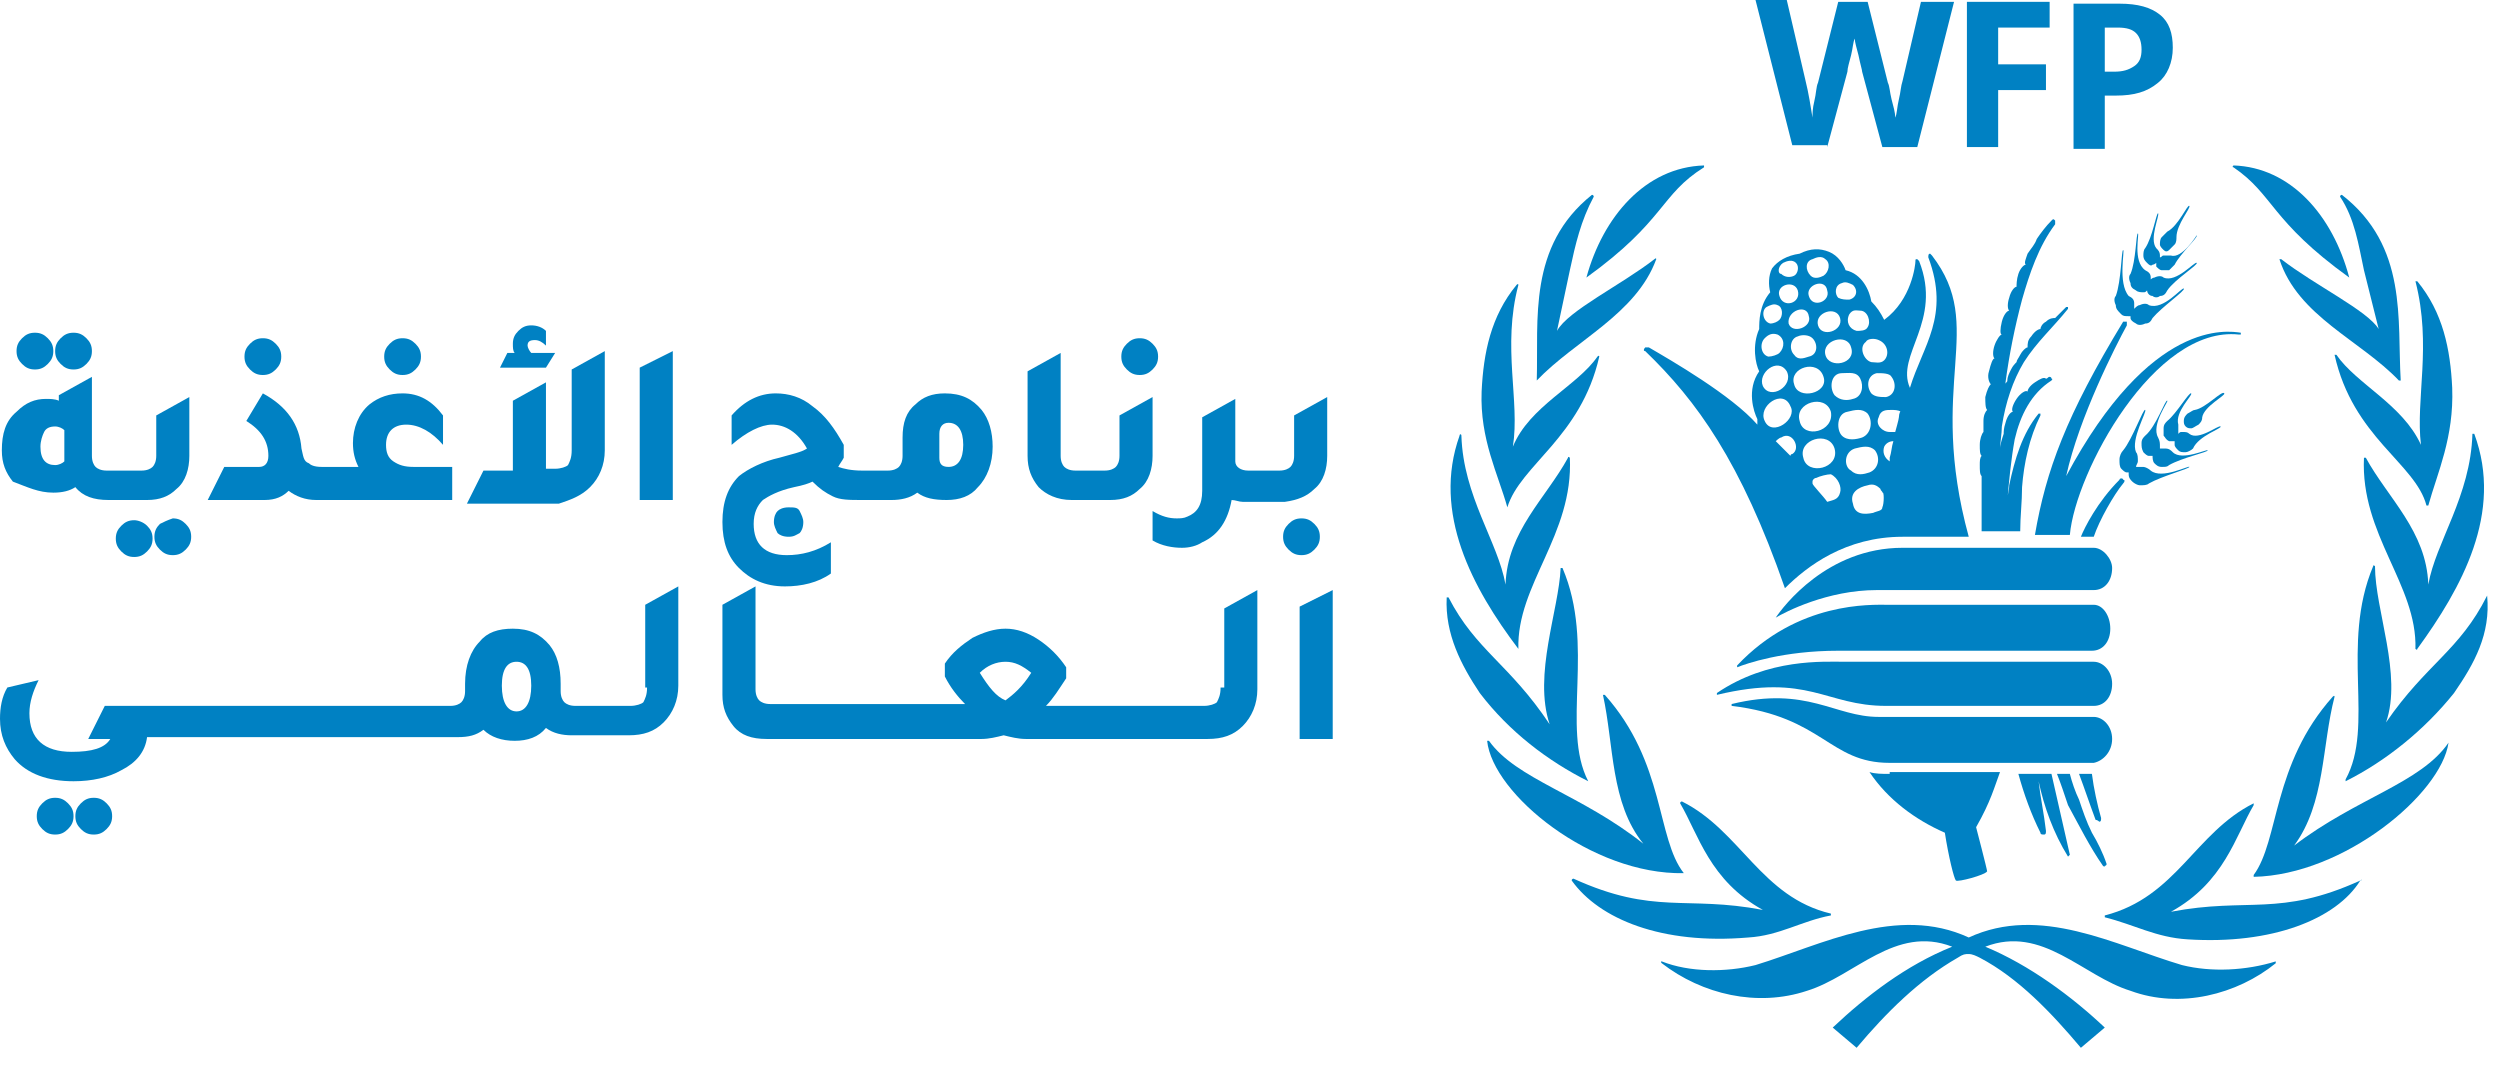 <svg width="136" height="58" viewBox="0 0 136 58" fill="none" xmlns="http://www.w3.org/2000/svg">
<path d="M114.2 44.7C114.3 44.7 114.3 44.6 114.3 44.5C114.1 43.8 113.9 42.9 113.8 42.1H113.1C113.4 42.9 113.7 43.8 114 44.6C114.1 44.6 114.2 44.7 114.2 44.7Z" fill="#0081C3"/>
<path d="M102.8 42.1C102.4 42.1 102 42.1 101.7 42C102.7 43.5 104.2 44.6 105.8 45.3C106 46.6 106.3 47.8 106.4 47.9C106.5 48 108 47.6 108.1 47.4C108.1 47.3 107.5 45 107.5 45C108.3 43.6 108.5 42.8 108.8 42H102.8V42.1Z" fill="#0081C3"/>
<path d="M114.9 40.2C114.9 39.5 114.4 39 113.9 39C113.9 39 103.2 39 102.2 39C99.8 39 98.3 37.3 94.2 38.3V38.4C99.2 39 99.5 41.5 102.8 41.5C105.4 41.5 113.9 41.5 113.9 41.5C114.4 41.4 114.9 40.9 114.9 40.2Z" fill="#0081C3"/>
<path d="M114.4 47.1C114.4 47.1 114.5 47.2 114.5 47.1C114.6 47.1 114.6 47 114.6 47C114.4 46.4 114.1 45.8 113.8 45.3C113.5 44.7 113.3 44.1 113.1 43.5C112.9 43.1 112.7 42.5 112.6 42.1H111.9C112.1 42.6 112.3 43.2 112.5 43.8C113.1 44.9 113.7 46.1 114.4 47.1Z" fill="#0081C3"/>
<path d="M129.4 17.9C129.4 17.9 129.4 18 129.4 17.9C128.8 16.9 125.9 15.5 124.1 14.1H124C125 17.2 128.4 18.5 130.5 20.7H130.6C130.4 17.4 131 13.4 127.4 10.6C127.4 10.6 127.3 10.6 127.3 10.7C128.1 11.9 128.3 13.3 128.6 14.7L129.4 17.9Z" fill="#0081C3"/>
<path d="M113.9 36C113.9 36 101.3 36 100.4 36C99.2 36 96.2 35.8 93.4 37.7V37.8C98.4 36.6 99.3 38.4 102.6 38.4C105.2 38.4 113.9 38.4 113.9 38.4C114.5 38.4 114.9 37.9 114.9 37.2C114.9 36.5 114.4 36 113.9 36Z" fill="#0081C3"/>
<path d="M131.7 24.2C131.7 24.3 131.7 24.3 131.7 24.2C130.7 22 128.2 20.9 127.1 19.3H127C128 23.8 131.4 25.2 132 27.5H132.1C132.6 25.7 133.5 23.8 133.4 21.1C133.3 19 132.9 17 131.5 15.3H131.4C132.3 18.8 131.4 21.7 131.7 24.2Z" fill="#0081C3"/>
<path d="M132.1 31.8C132 28.9 129.9 27.1 128.7 24.9H128.6C128.4 29.1 131.5 31.8 131.4 35.3C131.4 35.3 131.5 35.4 131.5 35.3C133.9 32 136.2 27.9 134.6 23.6H134.5C134.4 27 132.5 29.5 132.1 31.8Z" fill="#0081C3"/>
<path d="M127.8 15.1C126.9 11.7 124.6 9.1 121.5 9C121.5 9 121.4 9.1 121.5 9.1C123.7 10.6 123.5 12 127.8 15.1Z" fill="#0081C3"/>
<path d="M116 26.2C116.1 26.3 116.3 26.4 116.4 26.4C116.6 26.4 116.8 26.4 116.9 26.3C117.6 25.9 119.1 25.5 119.1 25.4C119.1 25.3 117.6 26.1 117 25.6C116.9 25.5 116.7 25.4 116.6 25.4C116.5 25.4 116.3 25.4 116.2 25.4C116.2 25.3 116.3 25.2 116.3 25.1C116.3 24.9 116.3 24.7 116.2 24.6C115.9 23.9 116.8 22.4 116.7 22.3C116.6 22.2 116 23.9 115.5 24.5C115.4 24.6 115.3 24.8 115.3 25C115.3 25.2 115.3 25.4 115.4 25.5C115.5 25.6 115.6 25.7 115.7 25.7H115.8C115.8 25.7 115.8 25.7 115.8 25.8C115.8 26 115.9 26.1 116 26.2Z" fill="#0081C3"/>
<path d="M112.5 46.6L112.6 46.5L111.6 42.1H109.8C110.1 43.2 110.5 44.3 111 45.3C111 45.4 111.1 45.4 111.2 45.4C111.3 45.4 111.3 45.3 111.3 45.2C111.2 44.3 111 43.4 110.9 42.5C111.2 43.9 111.7 45.3 112.5 46.6C112.4 46.5 112.5 46.6 112.5 46.6Z" fill="#0081C3"/>
<path d="M112.4 25.9C113.1 22.7 115.1 18.8 115.7 17.7C115.7 17.6 115.7 17.6 115.7 17.5C115.6 17.5 115.6 17.5 115.5 17.5C112.4 22.6 111.3 25.6 110.7 29.1H112.6C112.9 25.7 117.2 17.7 121.8 18.2C121.8 18.2 121.8 18.2 121.9 18.2V18.1C121.2 18 117 17.3 112.4 25.9Z" fill="#0081C3"/>
<path d="M110.3 13.8C110.2 14.1 110.1 14.3 110.2 14.4C110.1 14.4 109.9 14.6 109.8 14.9C109.7 15.2 109.7 15.5 109.7 15.6C109.6 15.6 109.4 15.8 109.3 16.2C109.2 16.5 109.2 16.8 109.3 16.9C109.2 16.9 109 17.1 108.9 17.5C108.8 17.9 108.8 18.2 108.9 18.2C108.8 18.2 108.6 18.5 108.5 18.8C108.4 19.1 108.4 19.4 108.5 19.5C108.4 19.5 108.3 19.8 108.2 20.2C108.1 20.5 108.2 20.8 108.3 20.9C108.2 21 108.1 21.2 108 21.6C108 21.9 108 22.2 108.1 22.3C108 22.4 107.9 22.6 107.9 22.9C107.9 23.2 107.9 23.4 107.9 23.5C107.8 23.6 107.7 23.9 107.7 24.2C107.7 24.5 107.7 24.7 107.8 24.8C107.7 24.9 107.7 25.1 107.7 25.3C107.7 25.6 107.7 25.8 107.8 25.9C107.8 26.9 107.8 27.9 107.8 28.9H109.9C109.9 28.1 110 27.3 110 26.5C110.1 25.2 110.4 23.8 111 22.6V22.5H110.9C110 23.6 109.6 25 109.3 26.4C109.3 26.7 109.2 26.9 109.2 27.2C109.3 26.1 109.4 25 109.6 23.9C109.9 22.6 110.5 21.4 111.6 20.7C111.6 20.7 111.7 20.6 111.6 20.6C111.6 20.5 111.5 20.5 111.5 20.5C111.4 20.5 111.4 20.6 111.3 20.6C111.2 20.5 111 20.6 110.7 20.8C110.4 21 110.3 21.2 110.3 21.3C110.2 21.2 109.9 21.4 109.7 21.7C109.5 22 109.4 22.3 109.5 22.4C109.4 22.4 109.2 22.6 109.1 23C109 23.3 109 23.5 109 23.6C108.9 23.9 108.8 24.2 108.8 24.5C108.8 24.1 108.9 23.6 108.9 23.2C109.1 21.9 109.5 20.7 110.1 19.7C110.8 18.6 111.7 17.8 112.5 16.8V16.7H112.4C112.2 16.9 112 17.1 111.8 17.3C111.7 17.3 111.5 17.3 111.3 17.5C111.1 17.6 111 17.8 111 17.9C110.9 17.9 110.7 18 110.5 18.3C110.3 18.5 110.3 18.7 110.3 18.9C110.2 18.9 110 19.1 109.9 19.3C109.8 19.5 109.7 19.6 109.7 19.7C109.6 19.8 109.5 19.9 109.4 20.1C109.3 20.3 109.2 20.5 109.2 20.7C109.2 20.8 109.1 20.8 109.1 20.9V20.8C109.3 19.3 109.6 17.8 110 16.3C110.4 14.9 110.9 13.4 111.8 12.2C111.8 12.1 111.8 12 111.8 12C111.7 11.9 111.7 11.9 111.6 12C111.3 12.3 111 12.7 110.8 13C110.7 13.3 110.5 13.5 110.3 13.8Z" fill="#0081C3"/>
<path d="M117.9 12.6C117.8 12.7 117.7 12.8 117.6 12.9C117.5 13 117.5 13.2 117.5 13.3C117.5 13.4 117.6 13.5 117.7 13.6C117.8 13.7 117.9 13.7 118 13.6C118.1 13.5 118.2 13.4 118.3 13.3C118.4 13.2 118.4 13 118.4 12.9C118.4 12.2 119.2 11.3 119.1 11.2C119 11.1 118.5 12.3 117.9 12.6Z" fill="#0081C3"/>
<path d="M114.4 5.2H115.1C116.1 5.2 116.8 5 117.4 4.5C117.9 4.1 118.2 3.4 118.2 2.6C118.2 1.8 118 1.2 117.5 0.8C117 0.4 116.3 0.2 115.3 0.2H112.8V8.1H114.5V5.2H114.4ZM114.4 1.5H115.2C115.7 1.5 116 1.6 116.2 1.8C116.4 2 116.5 2.3 116.5 2.7C116.5 3.1 116.4 3.4 116.1 3.6C115.8 3.8 115.5 3.9 115 3.9H114.5V1.5H114.4Z" fill="#0081C3"/>
<path d="M118.1 13.9C118 13.9 117.8 13.9 117.7 13.9C117.6 13.9 117.6 14 117.5 14V13.9C117.5 13.7 117.4 13.6 117.3 13.5C116.9 13 117.5 11.7 117.4 11.6C117.3 11.6 117.1 12.9 116.7 13.5C116.6 13.6 116.6 13.8 116.6 13.9C116.6 14.1 116.7 14.2 116.8 14.3C116.9 14.4 117 14.5 117.1 14.4C117.2 14.4 117.3 14.3 117.3 14.3C117.3 14.4 117.3 14.4 117.3 14.5C117.4 14.6 117.5 14.7 117.6 14.7C117.7 14.7 117.9 14.7 118 14.7C118.1 14.6 118.2 14.5 118.3 14.4C118.6 13.8 119.6 12.9 119.5 12.8C119.5 12.8 118.7 14.1 118.1 13.9Z" fill="#0081C3"/>
<path d="M99.4 8L100.5 3.9C100.5 3.7 100.6 3.4 100.7 3C100.8 2.6 100.8 2.3 100.9 2.1C100.9 2.3 101 2.6 101.1 3C101.2 3.5 101.3 3.8 101.3 3.9L102.4 8H104.3L106.3 0.1H104.5L103.5 4.4C103.4 4.7 103.4 5 103.3 5.4C103.2 5.8 103.2 6.2 103.1 6.4C103.1 6.1 103 5.8 102.9 5.4C102.8 5 102.8 4.7 102.7 4.5L101.6 0.1H100L98.9 4.5C98.8 4.7 98.8 5.1 98.7 5.5C98.6 5.9 98.6 6.2 98.6 6.4C98.5 5.8 98.4 5.1 98.2 4.3L97.2 0H95.5L97.5 7.9H99.4V8Z" fill="#0081C3"/>
<path d="M116.3 12.7C116.2 12.7 116.2 14.2 115.9 14.9C115.8 15 115.8 15.2 115.9 15.4C115.9 15.6 116 15.7 116.2 15.8C116.3 15.9 116.5 15.9 116.6 15.9C116.7 15.9 116.7 15.9 116.8 15.8C116.8 15.9 116.9 16.1 117.1 16.1C117.2 16.2 117.4 16.2 117.5 16.1C117.7 16.1 117.8 16 117.9 15.8C118.3 15.2 119.6 14.4 119.5 14.3C119.4 14.2 118.4 15.4 117.7 15.1C117.6 15 117.4 15 117.2 15.1C117.1 15.1 117 15.2 117 15.2V15.1C117 14.9 116.9 14.8 116.7 14.7C116 14.2 116.4 12.7 116.3 12.7Z" fill="#0081C3"/>
<path d="M113.9 32.9C113.9 32.9 103.7 32.9 102.7 32.9C101.8 32.9 97.8 32.7 94.5 36.2V36.3C95 36.1 97 35.4 100 35.4C102.6 35.4 113.8 35.4 113.8 35.4C114.4 35.4 114.8 34.9 114.8 34.2C114.8 33.5 114.4 32.9 113.9 32.9Z" fill="#0081C3"/>
<path d="M108.7 4.9H111.3V3.5H108.7V1.5H111.5V0.1H107V8H108.7V4.9Z" fill="#0081C3"/>
<path d="M120.1 24.5C120.1 24.4 118.7 25.1 118.2 24.6C118.1 24.5 118 24.4 117.8 24.4C117.7 24.4 117.6 24.4 117.5 24.4V24.3C117.5 24.1 117.5 24 117.4 23.8C117 23.1 118 21.8 117.9 21.8C117.8 21.7 117.3 23.2 116.7 23.7C116.6 23.8 116.5 23.9 116.5 24.1C116.5 24.3 116.5 24.4 116.6 24.6C116.7 24.7 116.8 24.8 116.9 24.8C117 24.8 117 24.8 117.1 24.8C117.1 24.9 117.1 25.1 117.2 25.2C117.3 25.3 117.4 25.4 117.6 25.4C117.8 25.4 117.9 25.4 118 25.3C118.7 24.9 120.1 24.6 120.1 24.5Z" fill="#0081C3"/>
<path d="M113.9 29.8C113.9 29.8 104.4 29.8 103.5 29.8C99.4 29.8 97 33 96.6 33.6C96.6 33.6 96.6 33.7 96.6 33.6C97.1 33.3 99.4 32.1 102.1 32.1C104.7 32.1 113.9 32.1 113.9 32.1C114.5 32.1 114.9 31.6 114.9 30.9C114.9 30.4 114.4 29.8 113.9 29.8Z" fill="#0081C3"/>
<path d="M121 21.4C120.9 21.2 120 22.2 119.4 22.3C119.3 22.3 119.2 22.4 119 22.5C118.9 22.6 118.8 22.7 118.8 22.9C118.8 23 118.8 23.1 118.9 23.2C119 23.3 119.1 23.3 119.2 23.3C119.3 23.3 119.4 23.2 119.6 23.1C119.7 23 119.8 22.9 119.8 22.7C119.9 22.1 121.1 21.5 121 21.4Z" fill="#0081C3"/>
<path d="M120.8 23.2C120.7 23.1 119.6 24 119.1 23.6C119 23.5 118.9 23.5 118.7 23.5C118.6 23.5 118.6 23.5 118.5 23.6V23.5C118.5 23.3 118.5 23.2 118.5 23.1C118.3 22.4 119.3 21.5 119.2 21.4C119.1 21.3 118.4 22.5 117.9 22.9C117.8 23 117.7 23.1 117.7 23.3C117.7 23.4 117.7 23.6 117.7 23.7C117.8 23.8 117.8 23.9 118 24C118.1 24 118.2 24 118.3 24C118.3 24.1 118.3 24.1 118.3 24.2C118.3 24.3 118.4 24.4 118.5 24.5C118.6 24.6 118.7 24.6 118.9 24.6C119 24.6 119.2 24.5 119.3 24.4C119.6 23.7 120.9 23.3 120.8 23.2Z" fill="#0081C3"/>
<path d="M115.5 13.6C115.4 13.6 115.4 15.3 115.1 16.1C115 16.2 115 16.4 115.1 16.6C115.1 16.8 115.2 16.9 115.4 17.1C115.5 17.2 115.6 17.2 115.8 17.2H115.9C115.9 17.2 115.9 17.2 115.9 17.3C115.9 17.4 116 17.5 116.2 17.6C116.3 17.7 116.5 17.7 116.7 17.6C116.9 17.6 117 17.5 117.1 17.3C117.6 16.7 118.9 15.8 118.8 15.7C118.7 15.6 117.7 16.9 116.9 16.6C116.8 16.5 116.6 16.5 116.4 16.6C116.3 16.6 116.2 16.7 116.1 16.8C116.1 16.7 116.1 16.6 116.1 16.5C116.1 16.3 116 16.2 115.8 16.1C115.2 15.4 115.6 13.6 115.5 13.6Z" fill="#0081C3"/>
<path d="M115.5 26.3C115.6 26.2 115.6 26.1 115.5 26.1C115.5 26 115.3 26 115.3 26.1C114.1 27.3 113.4 28.7 113.2 29.2H113.9C114.2 28.3 115 26.9 115.5 26.3Z" fill="#0081C3"/>
<path d="M95.1 51C96.8 50.9 98 50.1 99.6 49.8V49.7C95.8 48.8 94.7 45.2 91.5 43.6C91.5 43.6 91.4 43.6 91.4 43.7C92.4 45.4 93 47.9 95.9 49.5C95.9 49.5 95.9 49.6 95.9 49.5C91.7 48.7 90 49.8 85.6 47.8C85.6 47.8 85.5 47.8 85.5 47.9C87 50 90.4 51.4 95.1 51Z" fill="#0081C3"/>
<path d="M128.4 47.9C124 49.9 122.3 48.8 118.1 49.6C121 48 121.6 45.5 122.6 43.8V43.7C119.4 45.3 118.4 48.8 114.5 49.8V49.9C116.1 50.3 117.3 51 119 51.1C123.6 51.4 127.1 50 128.4 47.9C128.5 47.9 128.5 47.8 128.4 47.9Z" fill="#0081C3"/>
<path d="M91.6 47.5C90.1 45.6 90.6 41.5 87.3 37.8H87.2C87.8 40.5 87.6 43.7 89.4 45.9C86 43.2 82.5 42.4 81 40.3H80.9C81.2 43.2 86.6 47.6 91.6 47.5C91.6 47.6 91.6 47.6 91.6 47.5Z" fill="#0081C3"/>
<path d="M118.7 52.5C115 51.4 111 49.2 107.1 51C103.2 49.2 99.1 51.4 95.5 52.5C93.9 52.9 91.9 52.9 90.4 52.3C90.4 52.3 90.3 52.3 90.4 52.4C92.6 54.1 95.6 54.8 98.3 53.9C100.9 53.1 103.1 50.3 106.2 51.5C103.7 52.5 101.5 54.2 99.7 55.9L101 57C102.6 55.1 104.4 53.3 106.5 52.1C106.8 51.9 106.9 51.9 107.1 51.9C107.3 51.9 107.5 52 107.7 52.1C109.8 53.2 111.6 55.1 113.2 57L114.5 55.9C112.7 54.2 110.4 52.5 108 51.5C111.1 50.3 113.3 53.1 115.9 53.9C118.6 54.9 121.7 54.1 123.8 52.4V52.3C122.2 52.8 120.3 52.9 118.7 52.5Z" fill="#0081C3"/>
<path d="M86.4 42.5C86.5 42.5 86.5 42.5 86.4 42.5C84.9 39.6 86.8 35.1 85 30.9H84.9C84.8 33.2 83.4 36.7 84.3 39.4C82.1 36.1 80.3 35.4 78.8 32.5H78.7C78.6 34.5 79.5 36.2 80.5 37.7C82.1 39.8 84.2 41.4 86.4 42.5Z" fill="#0081C3"/>
<path d="M95.6 22.8C95.6 22.9 95.6 23 95.6 23.1C94.2 21.5 90.9 19.6 89.7 18.9C89.6 18.9 89.6 18.9 89.5 18.9C89.4 19 89.4 19.1 89.5 19.1C92.3 21.8 94.7 25.1 97.1 32C98.3 30.8 100.4 29.2 103.5 29.2H107.1C104.8 20.8 108.1 17.8 105.1 13.9L105 13.8C104.9 13.8 104.9 13.9 104.9 14C106.1 17.2 104.6 18.8 103.9 21.1C103.1 19.3 105.7 17.5 104.4 14.2L104.3 14.1C104.2 14.1 104.2 14.1 104.2 14.2C104.2 14.4 104 16.3 102.5 17.4C102.3 17 102.1 16.7 101.8 16.4C101.7 15.8 101.3 14.9 100.4 14.7C100.3 14.4 100 13.9 99.5 13.7C99 13.5 98.5 13.5 97.9 13.8C97.2 13.9 96.7 14.2 96.4 14.6C96.2 15 96.2 15.5 96.3 15.9C95.7 16.6 95.7 17.5 95.7 17.9C95.3 18.8 95.5 19.8 95.7 20.2C95 21.2 95.4 22.4 95.6 22.8ZM96 22.9C95.6 22.1 97 21.1 97.4 22.1C97.8 22.8 96.4 23.8 96 22.9ZM98.6 18.4C98.9 18.7 98.9 19.3 98.4 19.4C98.1 19.5 97.8 19.6 97.6 19.3C97.3 19 97.4 18.4 97.8 18.3C98 18.2 98.4 18.2 98.6 18.4ZM98.4 16.1C98.2 15.5 99.3 15.1 99.4 15.8C99.6 16.4 98.6 16.8 98.4 16.1ZM97.5 24.7C97.4 24.7 97.4 24.8 97.4 24.8L96.6 24C96.6 24 96.8 23.8 96.9 23.8C97.5 23.4 98 24.4 97.5 24.7ZM97.6 20.9C97.3 20 98.9 19.5 99.2 20.5C99.5 21.4 97.8 21.8 97.6 20.9ZM97.9 22.9C97.6 21.9 99.3 21.4 99.6 22.4C99.8 23.5 98.1 23.9 97.9 22.9ZM99.3 19.3C99.1 18.5 100.5 18.1 100.7 18.9C101 19.8 99.5 20.1 99.3 19.3ZM101.2 20.6C101.4 21 101.3 21.6 100.8 21.7C100.5 21.8 100.1 21.8 99.8 21.5C99.5 21.1 99.6 20.3 100.2 20.3C100.6 20.3 101 20.2 101.2 20.6ZM98.1 24.9C97.8 23.9 99.5 23.4 99.8 24.4C100.1 25.5 98.3 25.9 98.1 24.9ZM100.1 26.8C100 27.2 99.7 27.2 99.4 27.3C99.2 27 98.6 26.4 98.6 26.3V26.2C98.6 26.1 98.7 26 98.8 26C99 25.9 99.4 25.8 99.6 25.8C100 26 100.2 26.5 100.1 26.8ZM100.5 22.4C100.9 22.3 101.3 22.2 101.6 22.5C101.9 22.9 101.8 23.6 101.3 23.8C101 23.9 100.5 24 100.2 23.7C99.9 23.4 99.9 22.5 100.5 22.4ZM100.9 24.4C101.3 24.3 101.7 24.2 102 24.5C102.3 24.9 102.2 25.5 101.7 25.7C101.4 25.8 101 25.9 100.7 25.6C100.3 25.4 100.3 24.6 100.9 24.4ZM102.4 27.6C102.4 27.8 102.1 27.8 101.9 27.9C101.4 28 100.9 28 100.8 27.4C100.6 26.8 101.1 26.5 101.6 26.4C101.9 26.3 102.1 26.4 102.3 26.6C102.3 26.7 102.4 26.7 102.4 26.8C102.5 26.7 102.5 27.4 102.4 27.6ZM102.8 24.9C102.8 25 102.8 25.1 102.8 25.1C102.5 24.9 102.4 24.6 102.5 24.3C102.6 24.1 102.8 24 103 24C102.9 24.3 102.9 24.6 102.8 24.9ZM103.3 22.7C103.3 22.8 103.1 23.5 103.1 23.5C103 23.5 102.8 23.5 102.8 23.5C102.4 23.5 102 23.1 102.2 22.7C102.3 22.3 102.6 22.3 102.9 22.3C103 22.3 103.3 22.3 103.4 22.4C103.4 22.3 103.3 22.5 103.3 22.7ZM102.9 20.5C103.2 20.9 103.1 21.5 102.6 21.6C102.3 21.6 102 21.6 101.8 21.4C101.5 21 101.6 20.4 102.1 20.3C102.4 20.3 102.8 20.3 102.9 20.5ZM102.2 18.5C102.7 18.7 102.8 19.3 102.5 19.6C102.3 19.8 102 19.7 101.8 19.7C101.4 19.6 101.1 18.9 101.5 18.6C101.6 18.4 102 18.4 102.2 18.5ZM101.2 16.9C101.6 16.9 101.8 17.5 101.6 17.8C101.5 18 101.2 18 101 18C100.6 17.9 100.4 17.5 100.6 17.1C100.8 16.8 101 16.9 101.2 16.9ZM100.2 15.4C100.4 15.3 100.6 15.4 100.8 15.5C101.1 15.8 101 16.2 100.6 16.3C100.4 16.3 100.2 16.3 100 16.2C99.8 16 99.8 15.5 100.2 15.4ZM100.1 17.3C100.3 18 99.1 18.4 98.9 17.7C98.7 17 99.9 16.6 100.1 17.3ZM98.6 14.1C98.8 14 99.1 13.9 99.3 14.1C99.6 14.3 99.5 14.8 99.2 15C99 15.1 98.7 15.2 98.5 15C98.2 14.7 98.2 14.2 98.6 14.1ZM98.4 17.2C98.6 17.8 97.5 18.2 97.3 17.6C97.2 16.9 98.3 16.5 98.4 17.2ZM96.8 16.1C96.6 15.5 97.6 15.2 97.8 15.8C98 16.5 97 16.8 96.8 16.1ZM97 14.3C97.2 14.2 97.5 14.1 97.7 14.3C97.9 14.5 97.8 14.9 97.6 15C97.4 15.1 97.1 15.1 96.9 14.9C96.7 14.9 96.7 14.5 97 14.3ZM96.1 16.7C96.3 16.6 96.5 16.5 96.7 16.6C97 16.7 97 17.2 96.8 17.4C96.7 17.5 96.5 17.6 96.3 17.6C95.9 17.5 95.8 16.9 96.1 16.7ZM96 18.4C96.2 18.2 96.4 18.1 96.7 18.2C97.1 18.4 97.1 18.9 96.8 19.2C96.7 19.3 96.4 19.4 96.2 19.4C95.8 19.3 95.7 18.7 96 18.4ZM97.2 20.2C97.6 21 96.3 21.8 95.9 21C95.6 20.3 96.7 19.4 97.2 20.2Z" fill="#0081C3"/>
<path d="M82.6 35.3C82.5 31.8 85.6 29.1 85.4 24.9C85.4 24.9 85.3 24.8 85.3 24.9C84.1 27.1 82 28.9 81.9 31.8C81.5 29.5 79.6 27 79.5 23.7C79.5 23.6 79.4 23.6 79.4 23.7C77.9 27.9 80.1 32 82.6 35.3C82.6 35.4 82.6 35.3 82.6 35.3Z" fill="#0081C3"/>
<path d="M82 27.6C82.7 25.3 86 23.8 87 19.4C87 19.4 87 19.3 86.9 19.4C85.8 21 83.2 22.1 82.3 24.3C82.3 24.3 82.2 24.3 82.3 24.3C82.7 21.8 81.7 18.9 82.6 15.5C82.6 15.5 82.6 15.4 82.5 15.5C81.1 17.2 80.7 19.2 80.6 21.3C80.5 23.9 81.5 25.8 82 27.6C81.9 27.6 82 27.6 82 27.6Z" fill="#0081C3"/>
<path d="M83.6 20.7C85.7 18.5 89 17.1 90.1 14.1C90.1 14.1 90.1 14 90 14.1C88.2 15.5 85.3 16.9 84.7 18L85.4 14.7C85.7 13.3 86 12 86.7 10.7C86.7 10.7 86.7 10.6 86.6 10.6C83.1 13.4 83.7 17.4 83.6 20.7C83.5 20.8 83.5 20.8 83.6 20.7Z" fill="#0081C3"/>
<path d="M86.3 15.1C90.6 12 90.3 10.6 92.7 9.1V9C89.5 9.1 87.2 11.8 86.3 15.1C86.2 15.1 86.3 15.1 86.3 15.1Z" fill="#0081C3"/>
<path d="M133.2 40.4C131.7 42.6 128.2 43.4 124.8 46C126.5 43.7 126.3 40.6 127 37.9C127 37.9 127 37.8 126.9 37.9C123.6 41.6 124 45.7 122.6 47.6V47.7C127.5 47.6 132.8 43.2 133.2 40.4Z" fill="#0081C3"/>
<path d="M135.3 32.4C133.8 35.4 132 36.1 129.8 39.3C130.7 36.7 129.2 33.2 129.2 30.8C129.2 30.8 129.1 30.7 129.1 30.8C127.3 35.1 129.2 39.5 127.6 42.4V42.5C129.8 41.4 131.9 39.7 133.5 37.7C134.6 36.1 135.5 34.5 135.3 32.4C135.4 32.4 135.3 32.4 135.3 32.4Z" fill="#0081C3"/>
<path d="M4 20.1C4.3 20.1 4.5 20 4.7 19.8C4.9 19.6 5 19.4 5 19.1C5 18.8 4.9 18.6 4.7 18.4C4.5 18.2 4.3 18.1 4 18.1C3.7 18.1 3.5 18.2 3.3 18.4C3.1 18.6 3 18.8 3 19.1C3 19.4 3.1 19.6 3.3 19.8C3.5 20 3.7 20.1 4 20.1Z" fill="#0081C3"/>
<path d="M1.9 20.1C2.2 20.1 2.4 20 2.6 19.8C2.8 19.6 2.9 19.4 2.9 19.1C2.9 18.8 2.8 18.6 2.6 18.4C2.4 18.2 2.2 18.1 1.9 18.1C1.6 18.1 1.4 18.2 1.2 18.4C1 18.6 0.9 18.8 0.9 19.1C0.9 19.4 1 19.6 1.2 19.8C1.4 20 1.6 20.1 1.9 20.1Z" fill="#0081C3"/>
<path d="M2.9 26.8C3.4 26.8 3.8 26.7 4.1 26.5C4.5 27 5.1 27.2 5.9 27.2H6.6H7.3H8C8.7 27.2 9.2 27 9.6 26.6C10.1 26.2 10.3 25.5 10.3 24.8V21.6L8.5 22.6V24.8C8.5 25.1 8.4 25.3 8.3 25.4C8.2 25.5 8 25.6 7.7 25.6H7.1H6.4H5.8C5.5 25.6 5.3 25.5 5.2 25.4C5.1 25.3 5 25.1 5 24.8V20.5L3.2 21.5V21.8C3 21.7 2.7 21.7 2.5 21.7C1.9 21.7 1.4 21.9 0.9 22.4C0.3 22.9 0.1 23.6 0.1 24.5C0.1 25.2 0.3 25.7 0.7 26.2C1.5 26.5 2.1 26.8 2.9 26.8ZM2.4 23.5C2.5 23.3 2.7 23.2 3 23.2C3.2 23.2 3.4 23.3 3.5 23.4V24.8C3.5 24.9 3.5 25 3.5 25.1C3.4 25.2 3.2 25.3 3 25.3C2.5 25.3 2.2 25 2.2 24.3C2.2 24 2.3 23.7 2.4 23.5Z" fill="#0081C3"/>
<path d="M8.7 28.5C8.5 28.7 8.4 28.9 8.4 29.2C8.4 29.5 8.5 29.7 8.7 29.9C8.9 30.1 9.1 30.2 9.4 30.2C9.7 30.2 9.9 30.1 10.1 29.9C10.3 29.7 10.4 29.5 10.4 29.2C10.4 28.9 10.3 28.7 10.1 28.5C9.9 28.3 9.7 28.2 9.4 28.2C9.1 28.3 8.9 28.4 8.7 28.5Z" fill="#0081C3"/>
<path d="M7.3 28.3C7 28.3 6.8 28.4 6.6 28.6C6.4 28.8 6.3 29 6.3 29.3C6.3 29.6 6.4 29.8 6.6 30C6.8 30.2 7 30.3 7.3 30.3C7.6 30.3 7.8 30.2 8 30C8.2 29.8 8.3 29.6 8.3 29.3C8.3 29 8.2 28.8 8 28.6C7.8 28.4 7.5 28.3 7.3 28.3Z" fill="#0081C3"/>
<path d="M14.3 20.4C14.6 20.4 14.8 20.3 15 20.1C15.2 19.9 15.3 19.7 15.3 19.4C15.3 19.1 15.2 18.9 15 18.7C14.8 18.5 14.6 18.4 14.3 18.4C14 18.4 13.8 18.5 13.6 18.7C13.4 18.9 13.3 19.1 13.3 19.4C13.3 19.7 13.4 19.9 13.6 20.1C13.8 20.3 14 20.4 14.3 20.4Z" fill="#0081C3"/>
<path d="M15.7 26.7C16.1 27 16.6 27.2 17.2 27.2H17.6H18.3H24.6V25.4H22.5C22 25.4 21.7 25.3 21.4 25.1C21.1 24.9 21 24.6 21 24.2C21 23.5 21.4 23.1 22.1 23.1C22.8 23.1 23.5 23.5 24.1 24.2V22.6C23.5 21.8 22.8 21.4 21.9 21.4C21.2 21.4 20.6 21.6 20.1 22C19.5 22.5 19.2 23.3 19.2 24.1C19.2 24.6 19.3 25 19.5 25.4H18.5H17.8H17.5C17.1 25.4 16.9 25.3 16.8 25.2C16.5 25.1 16.5 24.8 16.4 24.4C16.3 23.1 15.6 22.1 14.3 21.4L13.4 22.9C14.2 23.4 14.6 24 14.6 24.8C14.6 25.2 14.4 25.4 14.1 25.4H12.2L11.3 27.2H14.4C15 27.2 15.4 27 15.7 26.7Z" fill="#0081C3"/>
<path d="M21.9 20.4C22.2 20.4 22.4 20.3 22.6 20.1C22.8 19.9 22.9 19.7 22.9 19.4C22.9 19.1 22.8 18.9 22.6 18.7C22.4 18.5 22.2 18.4 21.9 18.4C21.6 18.4 21.4 18.5 21.2 18.7C21 18.9 20.9 19.1 20.9 19.4C20.9 19.7 21 19.9 21.2 20.1C21.4 20.3 21.6 20.4 21.9 20.4Z" fill="#0081C3"/>
<path d="M30.2 19.2H28.9C28.8 19.1 28.7 18.9 28.7 18.8C28.7 18.6 28.8 18.5 29.1 18.5C29.3 18.5 29.5 18.6 29.7 18.8V18C29.5 17.8 29.2 17.7 28.9 17.7C28.6 17.7 28.4 17.8 28.2 18C28 18.2 27.9 18.4 27.9 18.7C27.9 18.9 27.9 19.1 28 19.2H27.6L27.2 20H29.7L30.2 19.2Z" fill="#0081C3"/>
<path d="M32.1 26.5C32.6 26 32.9 25.3 32.9 24.5V19.1L31.1 20.1V24.5C31.1 24.9 31 25.1 30.9 25.3C30.8 25.4 30.5 25.5 30.2 25.5H29.7V20.8L27.9 21.8V25.6H26.3L25.4 27.4H30.4C31 27.2 31.6 27 32.1 26.5Z" fill="#0081C3"/>
<path d="M36.6 19.1L34.8 20V27.2H36.6V19.1Z" fill="#0081C3"/>
<path d="M42.3 27.8C42.2 27.9 42.1 28.1 42.1 28.4C42.1 28.6 42.2 28.8 42.3 29C42.4 29.1 42.6 29.2 42.9 29.2C43.2 29.2 43.3 29.1 43.5 29C43.6 28.9 43.7 28.7 43.7 28.4C43.7 28.2 43.6 28 43.5 27.8C43.4 27.6 43.2 27.6 42.9 27.6C42.6 27.6 42.4 27.7 42.3 27.8Z" fill="#0081C3"/>
<path d="M40.2 25.9C39.6 26.5 39.3 27.3 39.3 28.4C39.3 29.5 39.6 30.3 40.2 30.9C40.8 31.5 41.6 31.9 42.7 31.9C43.6 31.9 44.5 31.7 45.2 31.2V29.5C44.4 30 43.6 30.2 42.8 30.2C41.6 30.2 41 29.6 41 28.5C41 27.9 41.2 27.5 41.5 27.2C41.8 27 42.3 26.7 43.2 26.5C43.7 26.4 44 26.3 44.2 26.2C44.6 26.6 44.9 26.8 45.3 27C45.7 27.2 46.2 27.2 46.9 27.2H47.1H47.8H48.5C49 27.2 49.5 27.1 49.9 26.8C50.3 27.1 50.8 27.2 51.5 27.2C52.2 27.2 52.8 27 53.2 26.5C53.7 26 54 25.2 54 24.3C54 23.5 53.8 22.8 53.4 22.3C52.9 21.7 52.3 21.4 51.4 21.4C50.7 21.4 50.2 21.6 49.8 22C49.3 22.4 49.1 23 49.1 23.8V24.8C49.1 25.1 49 25.3 48.9 25.4C48.8 25.5 48.6 25.6 48.3 25.6H47.8H47.1H46.9C46.3 25.6 45.9 25.5 45.6 25.4C45.7 25.2 45.8 25.1 45.9 24.9V24.2C45.4 23.3 44.9 22.6 44.2 22.1C43.6 21.6 42.9 21.4 42.2 21.4C41.3 21.4 40.5 21.8 39.8 22.6V24.2C40.6 23.5 41.4 23.1 42 23.1C42.7 23.1 43.4 23.5 43.9 24.4C43.6 24.6 43.1 24.7 42.4 24.9C41.5 25.1 40.7 25.5 40.2 25.9ZM51.1 23.6C51.1 23.2 51.3 23 51.6 23C52.1 23 52.4 23.4 52.4 24.2C52.4 25 52.1 25.4 51.6 25.4C51.2 25.4 51.1 25.2 51.1 24.9V23.6Z" fill="#0081C3"/>
<path d="M58.3 27.2H59H59.7H60.4C61.1 27.2 61.6 27 62 26.6C62.5 26.2 62.7 25.5 62.7 24.8V21.6L60.9 22.6V24.8C60.9 25.1 60.8 25.3 60.7 25.4C60.6 25.5 60.4 25.6 60.1 25.6H59.5H58.8H58.5C58.2 25.6 58 25.5 57.9 25.4C57.8 25.3 57.7 25.1 57.7 24.8V19.2L55.9 20.2V24.8C55.9 25.5 56.1 26 56.5 26.5C56.9 26.9 57.5 27.2 58.3 27.2Z" fill="#0081C3"/>
<path d="M62 20.4C62.3 20.4 62.5 20.3 62.7 20.1C62.9 19.9 63 19.7 63 19.4C63 19.1 62.9 18.9 62.7 18.7C62.5 18.5 62.3 18.4 62 18.4C61.7 18.4 61.5 18.5 61.3 18.7C61.1 18.9 61 19.1 61 19.4C61 19.7 61.1 19.9 61.3 20.1C61.5 20.3 61.7 20.4 62 20.4Z" fill="#0081C3"/>
<path d="M71.5 26.6C72 26.2 72.2 25.5 72.2 24.8V21.6L70.4 22.6V24.8C70.4 25.1 70.3 25.3 70.2 25.4C70.1 25.5 69.9 25.6 69.6 25.6H69H68.5H67.9C67.5 25.6 67.2 25.4 67.2 25.1V21.7L65.4 22.7V26.7C65.4 27.5 65.1 27.9 64.6 28.1C64.4 28.2 64.2 28.2 64 28.2C63.6 28.2 63.2 28.1 62.7 27.8V29.4C63.2 29.7 63.8 29.8 64.3 29.8C64.7 29.8 65.1 29.7 65.4 29.5C66.3 29.1 66.8 28.3 67 27.2C67.2 27.2 67.4 27.3 67.6 27.3H68.5H69.2H69.9C70.6 27.2 71.1 27 71.5 26.6Z" fill="#0081C3"/>
<path d="M71.5 29.9C71.7 29.7 71.8 29.5 71.8 29.2C71.8 28.9 71.7 28.7 71.5 28.5C71.3 28.3 71.1 28.2 70.8 28.2C70.5 28.2 70.3 28.3 70.1 28.5C69.9 28.7 69.8 28.9 69.8 29.2C69.8 29.5 69.9 29.7 70.1 29.9C70.3 30.1 70.5 30.2 70.8 30.2C71.1 30.2 71.3 30.1 71.5 29.9Z" fill="#0081C3"/>
<path d="M3 43.4C2.7 43.4 2.5 43.5 2.3 43.7C2.1 43.9 2 44.1 2 44.4C2 44.7 2.1 44.9 2.3 45.1C2.5 45.3 2.7 45.4 3 45.4C3.3 45.4 3.5 45.3 3.7 45.1C3.9 44.9 4 44.7 4 44.4C4 44.1 3.9 43.9 3.7 43.7C3.5 43.5 3.3 43.4 3 43.4Z" fill="#0081C3"/>
<path d="M5.1 43.4C4.8 43.4 4.6 43.5 4.4 43.7C4.2 43.9 4.1 44.1 4.1 44.4C4.1 44.7 4.2 44.9 4.4 45.1C4.6 45.3 4.8 45.4 5.1 45.4C5.4 45.4 5.6 45.3 5.8 45.1C6 44.9 6.1 44.7 6.1 44.4C6.1 44.1 6 43.9 5.8 43.7C5.6 43.5 5.4 43.4 5.1 43.4Z" fill="#0081C3"/>
<path d="M35.2 37.4C35.2 37.8 35.1 38 35 38.2C34.9 38.3 34.6 38.4 34.3 38.4H34.1H33.4H32.6H31.9H31.3C31 38.4 30.8 38.3 30.7 38.2C30.6 38.1 30.5 37.9 30.5 37.6V37.2C30.5 36.3 30.3 35.6 29.9 35.1C29.4 34.5 28.8 34.2 27.9 34.2C27.1 34.2 26.5 34.4 26.1 34.9C25.6 35.4 25.3 36.2 25.3 37.2V37.6C25.3 37.9 25.2 38.1 25.1 38.2C25 38.3 24.8 38.4 24.5 38.4H23.9H23.5H22.7H22H21.2H20.5H19.7H19H18.2H17.5H16.7H16H15.2H14.5H13.7H13H12.5H11.8H11H10.3H9.5H8.8H7.9H7.3H5.7L4.8 40.2H6C5.7 40.7 5 40.9 3.9 40.9C2.4 40.9 1.6 40.2 1.6 38.8C1.6 38.2 1.8 37.6 2.1 37L0.4 37.4C0.1 37.9 0 38.5 0 39.1C0 40 0.3 40.7 0.8 41.3C1.5 42.1 2.6 42.5 4 42.5C5 42.5 5.9 42.3 6.6 41.9C7.4 41.5 7.9 40.9 8 40.1H8.9H9.6H10.4H11.1H11.9H12.5H13.3H14H14.8H15.5H16.3H17H17.8H18.5H19.3H20H20.8H21.5H22.3H23H23.5H24.2H24.9C25.5 40.1 25.9 40 26.3 39.7C26.7 40.1 27.3 40.3 28 40.3C28.7 40.3 29.3 40.1 29.7 39.6C30.1 39.9 30.6 40 31.1 40H31.8H32.5H33.3H34H34.2C35 40 35.6 39.8 36.1 39.3C36.6 38.8 36.9 38.1 36.9 37.3V31.9L35.1 32.9V37.4H35.2ZM28.1 38.7C27.6 38.7 27.3 38.2 27.3 37.3C27.3 36.4 27.6 36 28.1 36C28.6 36 28.9 36.4 28.9 37.3C28.9 38.2 28.6 38.7 28.1 38.7Z" fill="#0081C3"/>
<path d="M66.4 37.4C66.4 37.8 66.3 38 66.2 38.2C66.1 38.3 65.8 38.4 65.5 38.4H65.3H64.6H63.8H63.1H62.3H61.6H60.8H60.1H59.5H58.8H56.9C57.3 38 57.6 37.5 58 36.9V36.3C57.6 35.7 57.1 35.2 56.5 34.8C55.9 34.4 55.3 34.2 54.7 34.2C54.1 34.2 53.5 34.4 52.9 34.7C52.3 35.1 51.8 35.5 51.4 36.1V36.8C51.7 37.4 52.1 37.9 52.5 38.3H50.5H49.8H49H48.3H47.5H46.8H46H45.5H44.7H44H43.2H42.5H41.9C41.6 38.3 41.4 38.2 41.3 38.1C41.2 38 41.1 37.8 41.1 37.5V31.9L39.3 32.9V37.8C39.3 38.5 39.5 39 39.9 39.5C40.3 40 40.9 40.2 41.7 40.2H42.4H43.1H43.9H44.6H45.5H46.2H47H47.7H48.5H49.2H50H50.5H53.4C53.8 40.2 54.2 40.1 54.6 40C55 40.1 55.4 40.2 55.8 40.2H58.7H59.5H60.3H61H61.8H62.5H63.3H64H64.8H65.5H65.7C66.5 40.2 67.1 40 67.6 39.5C68.1 39 68.4 38.3 68.4 37.5V32.1L66.6 33.1V37.4H66.4ZM54.7 38.1C54.2 37.9 53.8 37.4 53.3 36.6C53.7 36.2 54.2 36 54.7 36C55.2 36 55.6 36.2 56.1 36.6C55.6 37.4 55.1 37.8 54.7 38.1Z" fill="#0081C3"/>
<path d="M70.7 40.2H72.5V32.1L70.7 33V40.2Z" fill="#0081C3"/>
</svg>
